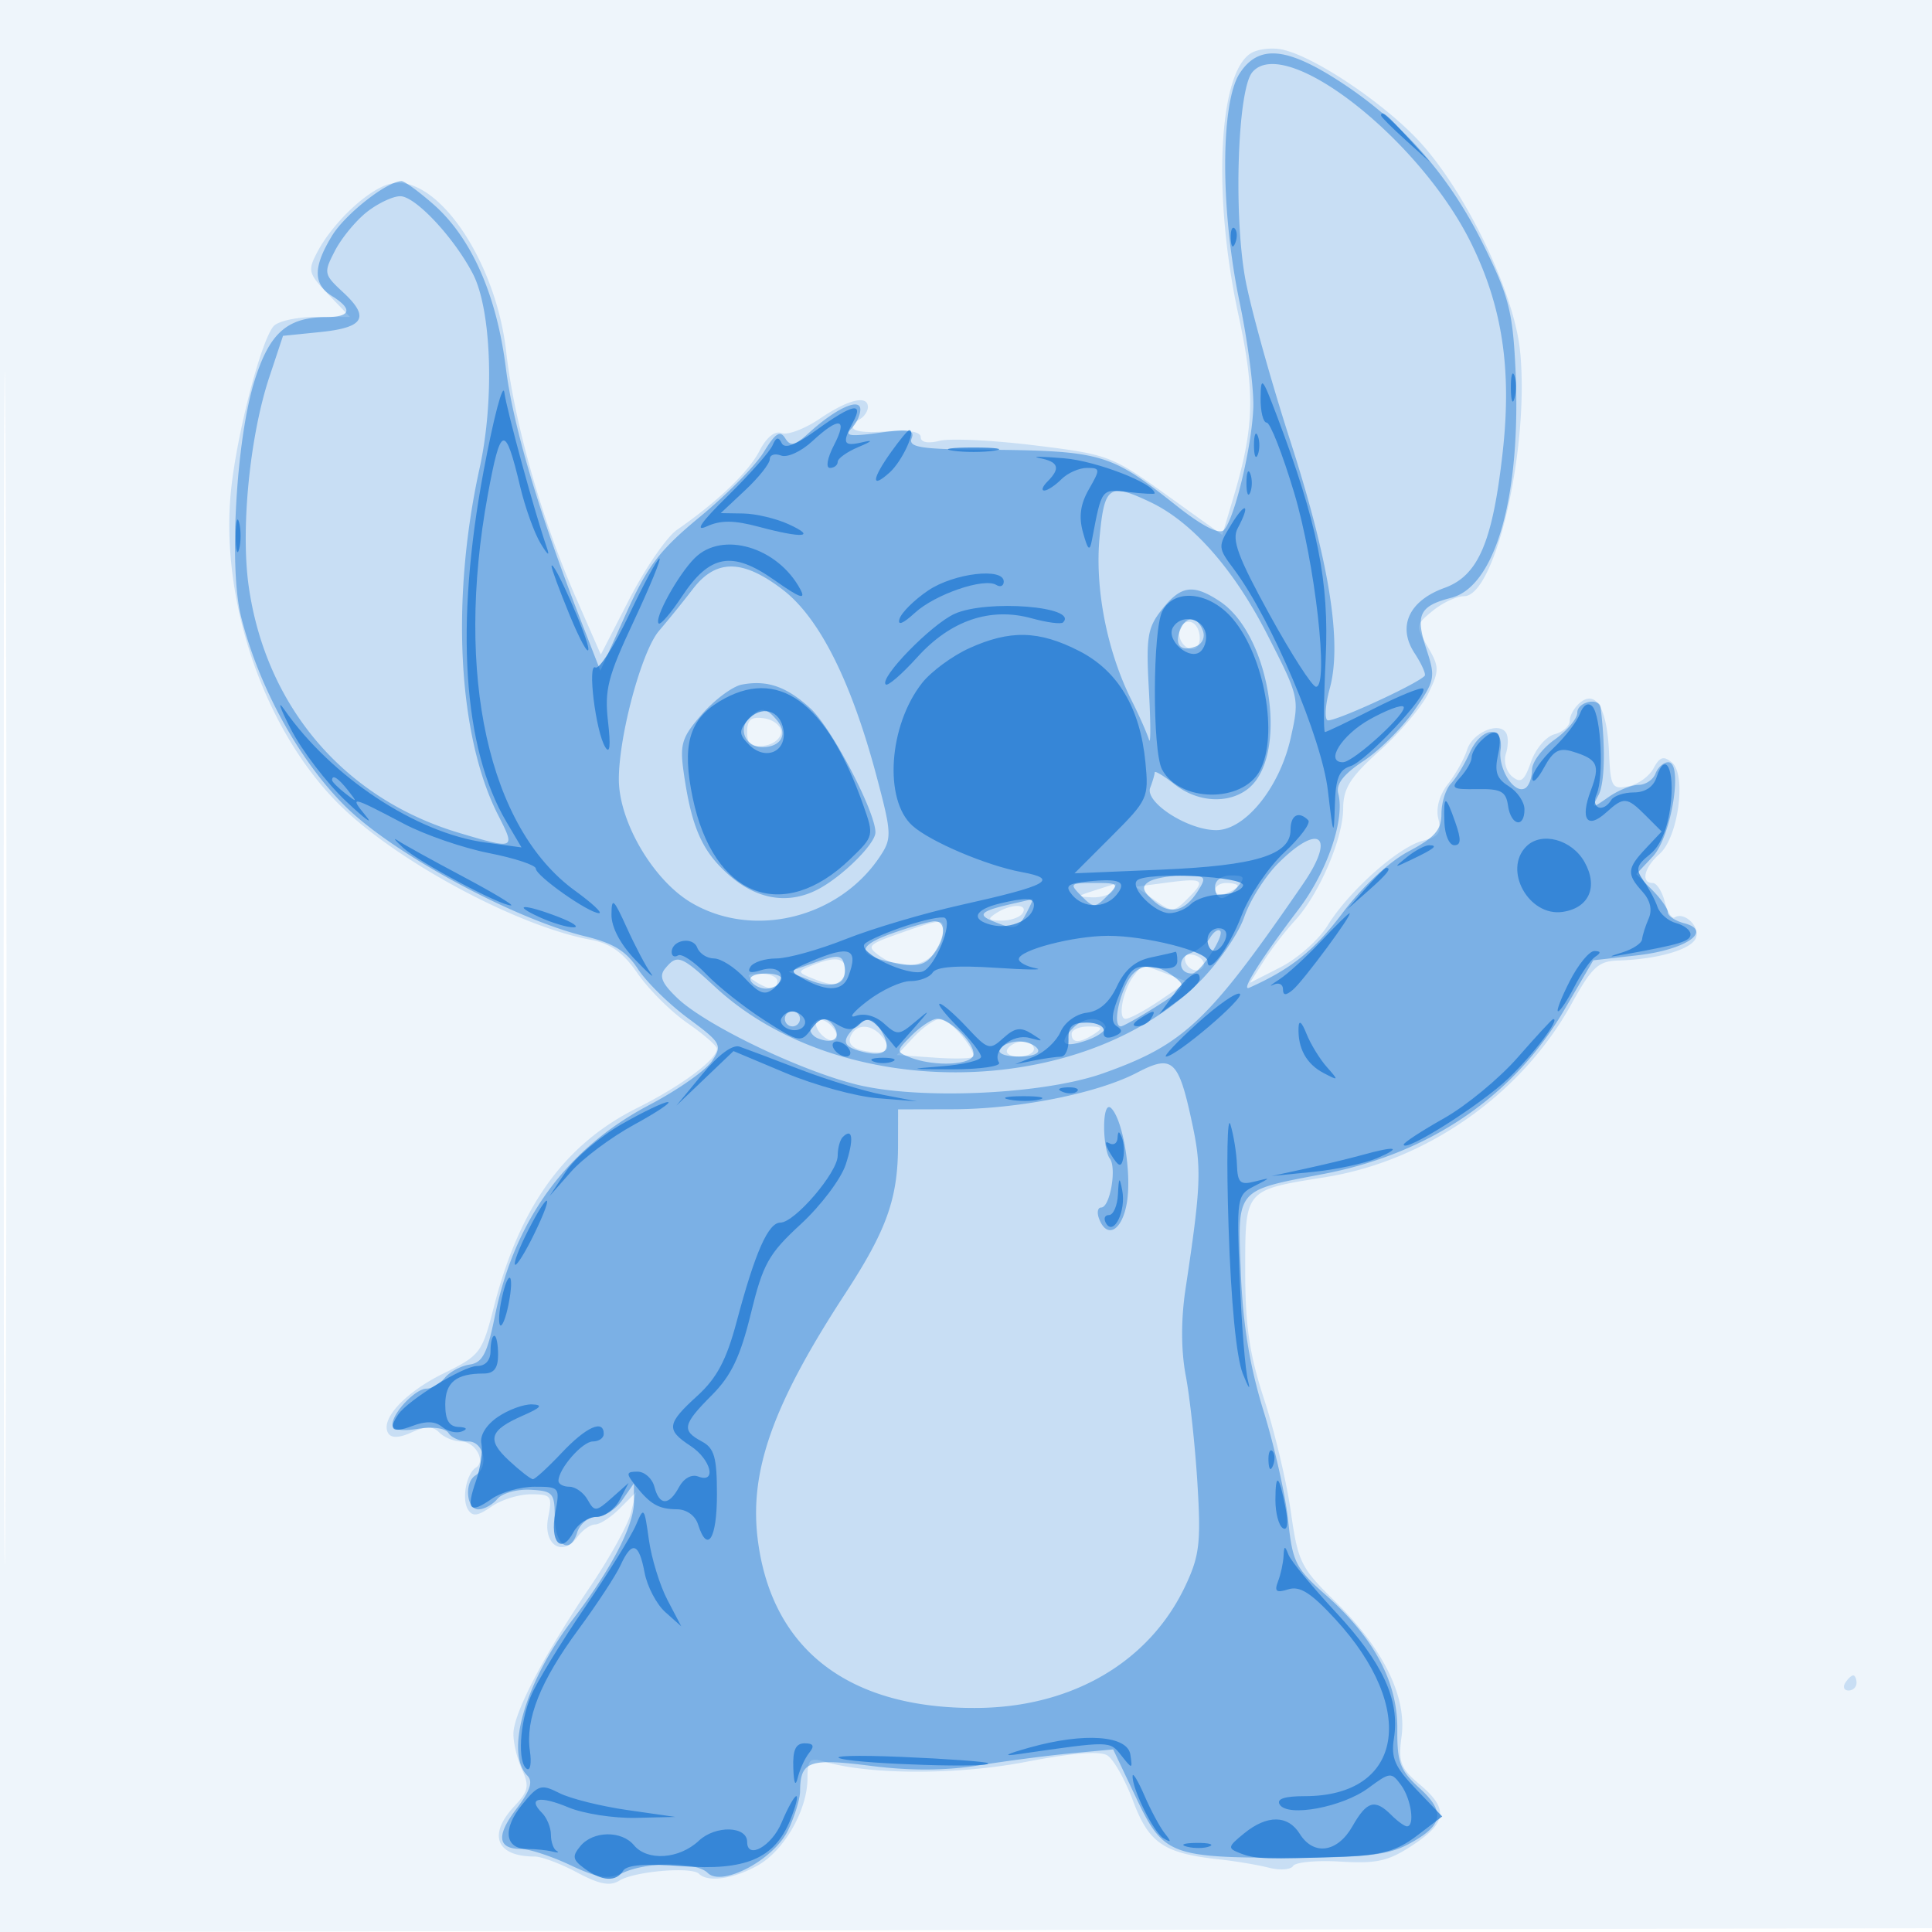 <svg xmlns="http://www.w3.org/2000/svg" width="256" height="256"><path fill-opacity=".071" d="M0 128.004v128.004l128.25-.254 128.25-.254.254-127.75L257.008 0H0v128.004m.485.496c0 70.4.119 99.053.265 63.672.146-35.38.146-92.98 0-128C.604 29.153.485 58.1.485 128.5" fill="#1976D2" fill-rule="evenodd"/><path fill-opacity=".177" d="M165.78 7.039c-4.33 2.585-5.12 18.811-1.688 34.651 2.235 10.317 2.116 14.881-.632 24.133l-1.503 5.059-7.416-5.321c-7.211-5.173-7.695-5.355-17.468-6.552-5.528-.677-11.181-.948-12.562-.601-1.562.392-2.511.207-2.511-.49 0-.713-1.633-.99-4.5-.761-4.287.34-5.671-.315-3.5-1.657.55-.34 1-1.041 1-1.559 0-1.645-2.605-1.019-6.359 1.528-2.001 1.358-4.284 2.222-5.072 1.919-.9-.345-1.998.542-2.95 2.383-1.445 2.792-5.551 6.718-10.915 10.434-1.354.938-4.178 5.04-6.277 9.116l-3.814 7.411-3.337-7.616c-4.487-10.241-8.159-23.21-9.2-32.489-1.374-12.251-9.355-23.778-15.412-22.258-2.875.722-7.5 5.051-9.589 8.977-1.335 2.508-1.243 2.869 1.437 5.666L46.374 42H41.81c-2.511 0-5.023.563-5.583 1.25-1.753 2.152-5.009 14.939-5.665 22.25-1.297 14.438 4.535 31.204 14.249 40.965 7.47 7.507 23.55 16.199 33.377 18.042 2.729.512 4.359 1.675 6.325 4.511 1.456 2.102 4.412 5.044 6.567 6.538 2.156 1.494 3.92 3.026 3.92 3.406 0 1.428-4.71 4.926-10.587 7.861-9.618 4.805-15.572 13.067-18.963 26.317-1.57 6.132-1.809 6.449-6.667 8.84-5.131 2.525-8.455 6.123-7.333 7.938.41.665 1.467.621 3.113-.129 1.876-.854 2.781-.845 3.664.038.645.645 1.935 1.173 2.866 1.173 1.839 0 3.341 2.614 1.984 3.452-1.279.791-1.925 4.176-1.063 5.57.594.962 1.297.874 3.1-.389 1.282-.898 3.637-1.633 5.234-1.633 2.699 0 2.86.212 2.294 3.038-.722 3.61 1.86 5.364 3.863 2.624.668-.914 1.728-1.662 2.355-1.662s2.105-.965 3.285-2.145l2.144-2.144-.706 2.815c-.389 1.548-2.816 5.932-5.395 9.741-6.121 9.045-10.116 16.689-10.156 19.436-.018 1.212.492 3.354 1.133 4.76 1 2.194.858 2.884-1 4.861-3.567 3.797-2.41 6.676 2.682 6.676.925 0 3.456.95 5.623 2.112 2.92 1.565 4.367 1.847 5.582 1.088 1.99-1.243 9.585-1.896 10.572-.909 1.184 1.184 4.706.661 7.876-1.169 3.471-2.003 6.496-7.352 6.498-11.489.002-2.501.289-2.782 2.252-2.206 5.998 1.761 17.66 1.775 26.677.033 6.135-1.186 9.824-1.476 10.814-.852.827.522 2.361 3.249 3.41 6.061 2.071 5.55 4.081 6.914 11.349 7.701 2.2.238 5.188.739 6.641 1.112 1.452.374 2.896.268 3.207-.236.312-.504 3.145-.762 6.297-.573 4.801.289 6.349-.065 9.543-2.178 4.57-3.025 4.772-4.817.908-8.067-2.536-2.135-2.837-2.94-2.377-6.367.703-5.244-2.439-11.629-8.779-17.837-4.582-4.486-4.948-5.227-5.898-11.929-.558-3.931-2.145-10.612-3.528-14.848-1.956-5.993-2.514-9.775-2.514-17.039 0-10.868-.136-10.709 10.557-12.417 13.467-2.151 26.031-10.974 32.653-22.928 2.737-4.94 3.564-5.71 6.223-5.791 5.245-.16 9.701-1.458 10.292-2.998.57-1.485-1.534-3.51-2.821-2.715-.38.235-.972-.695-1.316-2.066-.345-1.371-1.068-2.493-1.607-2.493-1.606 0-1.117-2.06.912-3.84 2.483-2.177 3.611-10.497 1.644-12.129-1.098-.912-1.62-.744-2.437.782-.572 1.068-2.084 2.142-3.36 2.386-2.155.412-2.336.088-2.537-4.534-.251-5.773-1.731-8.302-3.836-6.555-.752.624-1.367 1.702-1.367 2.396 0 .693-.91 1.499-2.021 1.789-1.112.291-2.511 1.933-3.109 3.649-.883 2.533-1.354 2.899-2.502 1.947-.786-.653-1.153-1.994-.826-3.023.323-1.018.333-2.262.022-2.765-.954-1.543-4.458-.014-5.168 2.255-.369 1.178-1.504 3.209-2.522 4.513-1.145 1.465-1.636 3.23-1.286 4.622.454 1.811.056 2.38-2.037 2.905-3.229.81-9.803 6.655-12.63 11.23-1.167 1.889-3.964 4.374-6.215 5.522l-4.092 2.087 1.823-2.868c1.002-1.578 2.862-3.994 4.134-5.369 3.197-3.458 6.381-10.835 6.407-14.847.018-2.725.926-4.16 4.88-7.715 2.672-2.403 5.566-5.83 6.431-7.616 1.443-2.978 1.434-3.485-.108-6.114-1.628-2.777-1.607-2.927.68-4.787 1.298-1.057 3.155-1.921 4.127-1.921 4.183 0 8.713-19.817 7.429-32.5-.773-7.637-6.999-20.707-13.093-27.485C183.752 13.93 174.425 7.604 170 6.587c-1.375-.316-3.274-.112-4.22.452m-9.27 75.945c-.737 1.193.199 3.016 1.549 3.016 1.217 0 1.225-2.707.01-3.457-.512-.317-1.213-.118-1.559.441M99 97c0 1.646.518 2.065 2.25 1.82 1.237-.176 2.25-.995 2.25-1.82 0-.825-1.013-1.644-2.25-1.82-1.732-.245-2.25.174-2.25 1.82m55.5 19.968l-4 .532 2.472 1.75c2.373 1.679 2.552 1.67 4.445-.222 2.46-2.46 2.083-2.726-2.917-2.06M145 118c-2.327.745-2.349.808-.309.9 1.205.055 2.469-.35 2.809-.9.34-.55.479-.955.309-.9a2527 2527 0 01-2.809.9m16-.031c0 .532.675.709 1.5.393.825-.317 1.5-.753 1.5-.969 0-.216-.675-.393-1.5-.393s-1.5.436-1.5.969M132 121c-1.219.788-1.09.972.691.985 1.205.008 2.469-.435 2.809-.985.787-1.273-1.53-1.273-3.5 0m-12.919 2.719c-4.081 1.441-4.277 1.664-2.559 2.921 3.751 2.742 8.478.75 8.478-3.574 0-1.328-.452-1.278-5.919.653M157 126.972c0 1.356 1.777 2.198 2.425 1.149.31-.501-.109-1.169-.931-1.485-.822-.315-1.494-.164-1.494.336m-49.5.993c-1.903.785-1.879.873.5 1.813 2.848 1.125 4 .739 4-1.337 0-1.585-1.44-1.738-4.5-.476m42.767 1.285c-1.462 1.868-2.218 5.75-1.12 5.75.527 0 2.588-1.107 4.578-2.459l3.619-2.46-2.737-1.04c-3.38-1.286-3.163-1.296-4.34.209M100 130c1.939 1.253 3 1.253 3 0 0-.55-1.013-.993-2.25-.985-1.819.013-1.963.201-.75.985m8.188 6.063c.24.721 1.028 1.509 1.75 1.75.75.25 1.125-.125.875-.875-.241-.722-1.029-1.51-1.75-1.75-.75-.25-1.125.125-.875.875m12.908 1.335l-2.253 2.398 5.079.352c2.794.194 5.079.115 5.079-.175-.002-1.3-3.239-4.973-4.383-4.973-.698 0-2.283 1.079-3.522 2.398m-8.418-.001c-.346.901.319 1.56 1.869 1.857 2.951.564 3.798-.134 2.322-1.912-1.446-1.743-3.512-1.716-4.191.055M142 137c0 1.253 1.061 1.253 3 0 1.213-.784 1.069-.972-.75-.985-1.238-.008-2.25.435-2.25.985m-8.5 2c-.34.55.309 1 1.441 1 1.132 0 2.059-.45 2.059-1s-.648-1-1.441-1-1.719.45-2.059 1m111 84c-.34.55-.141 1 .441 1s1.059-.45 1.059-1-.198-1-.441-1-.719.45-1.059 1" fill="#1976D2" fill-rule="evenodd"/><path fill-opacity=".436" d="M164.273 9.705c-2.561 3.907-2.574 18.121-.027 30.295 1.093 5.225 1.914 11.525 1.825 14-.188 5.201-2.51 14.839-3.914 16.243-.613.613-2.864-.546-6.224-3.202-8.979-7.097-9.798-7.328-26.556-7.466-7.415-.061-9.021-.339-8.582-1.484.44-1.146-.369-1.284-4.337-.74-3.815.523-4.614.405-3.668-.541.666-.666 1.21-1.811 1.21-2.545 0-1.635-3.235-.168-6.803 3.084-1.884 1.717-2.459 1.846-3.162.707-.662-1.071-1.312-.648-2.821 1.832-1.078 1.773-4.862 5.617-8.409 8.543-5.412 4.464-6.997 6.537-9.852 12.881l-3.402 7.56-2.406-6.186c-5.742-14.763-9.142-26.157-10.111-33.885-1.22-9.735-4.568-17.307-9.609-21.733-1.922-1.687-3.816-3.066-4.21-3.064-1.933.01-7.458 4.346-9.22 7.237-2.523 4.137-2.521 6.414.005 7.991 2.776 1.733 2.498 2.765-.75 2.783-5.222.028-7.547 2.098-9.542 8.496-2.419 7.756-3.386 24.729-1.777 31.157 2.364 9.438 7.78 19.258 13.956 25.3 6.367 6.231 22.232 14.806 31.613 17.087 3.78.919 5.492 1.974 7.017 4.325 1.11 1.711 4.105 4.655 6.656 6.544 4.402 3.257 4.564 3.547 3.181 5.658-.801 1.223-4.527 3.837-8.278 5.809-10.991 5.775-17.903 15.219-20.503 28.011-1.002 4.934-1.639 6.157-3.333 6.408-1.152.171-2.633.958-3.29 1.75S57.205 184 56.533 184c-1.474 0-4.533 3.217-4.533 4.766 0 .7 1.242.907 3.373.561 1.975-.321 3.657-.087 4.059.563.377.61 1.559 1.11 2.627 1.11 2.068 0 2.772 3.368.941 4.5-1.502.928-1.203 4.5.378 4.5.757 0 1.893-.622 2.524-1.382.631-.76 2.598-1.307 4.372-1.217 2.965.152 3.226.439 3.226 3.539 0 3.819 1.993 5.232 2.983 2.115.358-1.13 1.496-2.055 2.528-2.055 1.031 0 2.576-1 3.432-2.223L84 196.555v2.487c0 3.091-3.027 8.905-8.075 15.508-6.324 8.274-9.073 17.702-6.044 20.731.774.774.362 2.023-1.456 4.406-2.713 3.558-2.5 5.313.645 5.313 1.073 0 3.996.961 6.495 2.136 3.737 1.756 4.987 1.934 7.036 1 3.241-1.477 9.676-1.459 11.166.031 1.91 1.91 8.819-1.774 10.68-5.696.854-1.8 1.56-4.105 1.568-5.122.033-4 1.159-4.405 9.37-3.364 5.298.672 9.889.646 14.441-.083 3.671-.587 9.149-1.3 12.174-1.583l5.5-.515 3 6.325c3.663 7.722 4.518 8.051 20.915 8.026 9.502-.015 12.586-.379 15.226-1.801 4.609-2.482 4.949-4.222 1.45-7.418-2.575-2.352-2.973-3.411-2.939-7.826.049-6.225-3.1-12.127-9.475-17.761-3.991-3.527-4.408-4.351-4.984-9.849-.346-3.3-1.81-9.825-3.255-14.5-1.83-5.926-2.742-11.446-3.012-18.226-.451-11.376-.784-10.974 10.913-13.212 14.106-2.699 25.24-10.292 31.974-21.807l3.808-6.51 5.85-.662c6.413-.726 10.072-3.236 6.193-4.25-1.19-.312-2.164-.964-2.164-1.45 0-.485-.94-1.823-2.09-2.973l-2.09-2.09 2.197-2.338c2.444-2.601 4.054-12.482 2.035-12.482-.613 0-1.374.675-1.69 1.5-.317.825-1.328 1.5-2.246 1.5-.919 0-2.718.734-3.998 1.63-2.218 1.554-2.28 1.54-1.306-.278.825-1.543.941-6.298.281-11.602-.174-1.401-3.093-.758-3.093.682 0 .787-1.35 2.393-3 3.568-1.65 1.175-3 2.979-3 4.009 0 1.03-.399 2.12-.887 2.421-1.428.882-3.616-2.5-3.279-5.069.441-3.364-2.559-3.078-4.094.389-.669 1.513-1.784 3.345-2.478 4.071-.694.727-1.262 2.528-1.262 4.002 0 2.143-.873 3.143-4.348 4.987-2.59 1.374-6.127 4.671-8.75 8.156-3.729 4.956-6.828 7.44-12.369 9.914-1.198.534 1.517-3.781 6.542-10.398 3.786-4.986 6.153-11.892 5.255-15.329-.328-1.252.69-2.562 3.367-4.334 2.11-1.396 5.135-4.413 6.722-6.702 2.722-3.928 2.813-4.383 1.608-8.034-1.523-4.617-.968-5.785 3.272-6.873 5.901-1.515 9.307-13.658 8.509-30.337-.364-7.617-.893-9.661-4.272-16.498-4.517-9.14-10.708-16.178-18.941-21.534-7.131-4.639-10.82-4.954-13.322-1.136m1.653-.118c-1.909 2.297-2.479 18.419-.959 27.142.638 3.669 3.345 13.443 6.014 21.721 5.197 16.115 6.885 26.753 5.209 32.823-.563 2.041-.697 3.913-.298 4.161.61.376 11.678-4.671 12.881-5.873.213-.213-.388-1.57-1.335-3.015-2.313-3.53-.746-6.943 3.968-8.648 4.473-1.618 6.378-6.062 7.709-17.978 1.222-10.947-.034-19.282-4.173-27.689-6.819-13.853-24.716-27.818-29.016-22.644M48.615 28.088c-1.46 1.149-3.364 3.459-4.23 5.134-1.522 2.943-1.485 3.13 1.073 5.502 3.588 3.327 2.808 4.682-3.036 5.276l-4.922.5-1.822 5.495c-2.585 7.798-3.798 20.097-2.728 27.654 2.268 16.017 12.69 28.212 27.982 32.742 7.351 2.178 7.39 2.16 5.079-2.37C60.674 97.561 59.71 79.473 63.557 62c1.985-9.02 1.563-20.999-.907-25.737C60.138 31.445 55.035 26 53.031 26c-.969 0-2.956.94-4.416 2.088m97.079 43.162c-.632 6.765 1.009 15.096 4.242 21.543 1.022 2.039 2.059 4.382 2.303 5.207.244.825.243-2.1-.002-6.5-.397-7.097-.201-8.31 1.731-10.75 2.511-3.172 4.106-3.403 7.618-1.102 6.846 4.486 9.256 20.72 3.702 24.932-2.616 1.985-6.647 1.712-9.653-.653-1.449-1.139-2.635-1.851-2.635-1.581s-.266 1.184-.591 2.031c-.743 1.936 4.976 5.614 8.737 5.619 3.84.006 8.406-5.634 9.874-12.195 1.182-5.28 1.156-5.394-3.083-13.687-4.444-8.696-9.956-14.946-15.502-17.578-5.494-2.607-6.097-2.186-6.741 4.714m-53.868 6.776a162.297 162.297 0 01-4.514 5.579C85.028 86.27 82 97.47 82 103.251c0 5.646 4.568 13.411 9.635 16.381 8.26 4.841 19.626 2.003 25.033-6.249 1.52-2.319 1.483-3.023-.562-10.683-3.332-12.474-7.547-20.843-12.364-24.545-5.304-4.076-8.853-4.114-11.916-.129m64.519 5.517c-.754 1.966.138 2.869 2.095 2.118.879-.337 1.276-1.238.936-2.123-.758-1.976-2.272-1.973-3.031.005m-58.047 7.169c-1.211.228-3.576 1.979-5.255 3.892-2.687 3.06-2.982 3.983-2.459 7.687 1.036 7.332 2.441 10.524 6.012 13.659 3.703 3.252 7.824 3.929 11.72 1.928 3.23-1.66 7.684-6.057 7.684-7.587 0-2.757-5.839-13.892-8.614-16.429-3.17-2.897-5.727-3.783-9.088-3.15m.98 4.41c-1.536 1.536-.467 3.878 1.77 3.878 2.457 0 3.404-1.751 1.916-3.544-1.452-1.749-2.203-1.817-3.686-.334m70.096 19.262c-1.72 1.714-3.745 4.916-4.5 7.116-.756 2.2-3.399 6.039-5.874 8.532-15.628 15.739-47.571 16.135-64.186.796-4.59-4.238-5.078-4.42-6.673-2.498-.844 1.016-.459 1.947 1.627 3.938 3.69 3.521 15.887 9.428 23.511 11.386 8.281 2.127 24.893 1.403 32.889-1.434 10.744-3.812 13.965-6.863 26.503-25.11 4.373-6.363 2.175-8.18-3.297-2.726m-17.148 2.455c-.98.622-.841 1.2.606 2.509 2.152 1.948 4.167 1.485 5.948-1.367 1.138-1.823.977-1.98-2.022-1.966-1.792.009-3.831.379-4.532.824m8.774.661c0 .825.395 1.5.878 1.5.482 0 1.437-.675 2.122-1.5 1.04-1.253.896-1.5-.878-1.5-1.22 0-2.122.638-2.122 1.5m-17.714 1.214c1.619 1.619 1.809 1.619 3.428 0S148.238 117 145 117s-3.333.095-1.714 1.714m-8.786.961c-4.477.99-5.115 1.493-3 2.362 2.979 1.225 3.333 1.143 4.5-1.037.589-1.1.942-1.948.785-1.884-.157.064-1.185.315-2.285.559m-16.256 3.989c-4.882 1.728-4.74 2.965.451 3.939 2.876.539 3.902.301 4.965-1.153 1.684-2.303 1.729-4.475.09-4.371-.687.043-3.165.757-5.506 1.585m42.098.586c-.463.771-1.658 1.701-2.655 2.068-1.714.631-1.517 2.682.257 2.682 1.066 0 4.37-5.019 3.728-5.662-.269-.268-.867.142-1.33.912M108 127.532l-3.5 1.236 2.913 1.153c3.138 1.242 5.018.323 4.431-2.167-.29-1.23-.893-1.265-3.844-.222m41.161 3.015c-1.209 2.653-1.538 5.453-.641 5.453.286 0 2.394-1.183 4.684-2.629 3.911-2.469 4.05-2.712 2.289-4-2.829-2.068-5.042-1.657-6.332 1.176M99.5 130c.34.55 1.24 1 2 1s1.66-.45 2-1c.352-.569-.509-1-2-1s-2.352.431-2 1m4.5 5c0 .55.45 1 1 1s1-.45 1-1-.45-1-1-1-1 .45-1 1m3.496 1.007c-.343.554.1 1.285.984 1.624 1.914.734 2.981-.075 2.061-1.564-.83-1.344-2.235-1.371-3.045-.06m5.704.193c-1.728 1.728-1.491 2.491.974 3.135 2.998.784 4.024-.096 2.794-2.396-1.201-2.242-2.09-2.417-3.768-.739m7.625.975c-2.11 2.11-2.117 2.199-.25 2.93 3.307 1.296 8.425 1.023 8.425-.45 0-1.601-3.168-4.655-4.829-4.655-.644 0-2.15.979-3.346 2.175m21.375-.975c-2.061 2.061-1.322 2.738 1.799 1.651 1.649-.575 2.748-1.452 2.441-1.948-.783-1.266-2.82-1.123-4.24.297m-9.7 2.8c-.362.585.676 1 2.5 1 1.824 0 2.862-.415 2.5-1-.34-.55-1.465-1-2.5-1s-2.16.45-2.5 1m18.157 3.136c-5.269 2.752-15.71 4.826-24.407 4.847L119 147l-.006 4.75c-.008 7.056-1.494 11.228-7.009 19.675-9.651 14.785-12.766 23.629-11.55 32.798 1.919 14.463 12.142 22.233 29.065 22.09 12.61-.107 22.838-6.119 27.582-16.212 1.86-3.955 2.065-5.717 1.582-13.573-.306-4.965-.999-11.367-1.541-14.226-.634-3.344-.647-7.444-.036-11.5 2.049-13.597 2.149-15.978.916-21.788-1.831-8.629-2.606-9.355-7.346-6.878m-4.354 7.081c-.017 1.806.318 3.733.745 4.283.956 1.234.038 6.5-1.133 6.5-.469 0-.593.675-.277 1.5 1.064 2.773 3.101 1.532 3.696-2.25.62-3.946-.545-10.861-2.09-12.406-.548-.548-.923.397-.941 2.373" fill="#1976D2" fill-rule="evenodd"/><path fill-opacity=".7" d="M183 15.313c0 .172 1.463 1.635 3.25 3.25l3.25 2.937-2.937-3.25c-2.738-3.029-3.563-3.71-3.563-2.937m-19.921 16.27c.048 1.165.285 1.402.604.605.289-.722.253-1.585-.079-1.917-.332-.332-.568.258-.525 1.312M200.195 51.5c.02 1.65.244 2.204.498 1.231.254-.973.237-2.323-.037-3-.274-.677-.481.119-.461 1.769M64.083 62.395c-3.812 20.341-2.752 36.721 3.007 46.482l2.011 3.409-4.8-.654c-9.169-1.248-20.416-8.69-26.647-17.632-.958-1.375-.553-.188.9 2.638s4.722 7.101 7.265 9.5c2.543 2.399 3.737 3.284 2.653 1.966-2.219-2.696-1.967-2.644 5.061 1.059 2.769 1.458 7.831 3.201 11.25 3.874 3.419.673 6.217 1.598 6.217 2.057 0 .964 7.014 5.906 8.382 5.906.505 0-.919-1.331-3.165-2.958-11.481-8.316-15.963-28.6-11.589-52.435 1.722-9.382 2.302-9.531 4.302-1.107.653 2.75 1.867 6.125 2.697 7.5.977 1.615 1.263 1.792.811.5-1.533-4.381-5.3-18.148-5.609-20.5-.181-1.375-1.417 3.303-2.746 10.395m102.953-9.645c-.02 1.788.344 3.25.809 3.25.465 0 2.096 4.163 3.624 9.25 2.785 9.269 4.648 25.75 2.912 25.75-.496 0-3.263-4.297-6.15-9.549-4.189-7.623-5.045-9.93-4.24-11.435 1.743-3.255 1.086-3.659-.839-.516-1.808 2.953-1.802 3.047.402 6 4.917 6.588 11.592 22.337 12.397 29.247.705 6.06.8 6.273.918 2.07.104-3.708.539-4.812 2.095-5.306 2.081-.66 10.371-9.509 9.616-10.264-.244-.245-3.188.95-6.542 2.654-3.354 1.705-6.267 3.099-6.474 3.099-.206 0-.164-4.388.095-9.75.491-10.189-1.064-17.904-6.502-32.25-1.909-5.035-2.088-5.225-2.121-2.25m-58.817 4.206c-2.806 2.033-4.259 2.58-4.65 1.75-.408-.864-.747-.781-1.198.294-.346.825-3.009 3.836-5.918 6.691-3.546 3.481-4.471 4.819-2.806 4.06 1.862-.848 3.596-.833 6.932.059 5.806 1.553 7.702 1.385 3.921-.346-1.65-.756-4.35-1.396-6-1.424l-3-.049 3.25-3.046c1.787-1.676 3.25-3.522 3.25-4.103s.669-.799 1.488-.485c.827.317 2.666-.522 4.146-1.893 3.584-3.322 4.749-3.105 2.866.536-.883 1.708-1.11 3-.526 3 .564 0 1.026-.363 1.026-.807 0-.444 1.237-1.327 2.75-1.962 1.861-.782 2.023-.984.5-.626-2.514.592-2.72.141-1.215-2.671 1.463-2.733-.086-2.404-4.816 1.022m9.849 2.948c-2.587 3.633-2.669 4.95-.168 2.686 1.647-1.49 3.535-5.59 2.574-5.59-.186 0-1.268 1.307-2.406 2.904m48.09-.904c0 1.375.227 1.938.504 1.25.278-.687.278-1.812 0-2.5-.277-.687-.504-.125-.504 1.25m-39.908.716c1.513.229 3.988.229 5.5 0s.275-.416-2.75-.416-4.263.187-2.75.416m11.5.984c2.526.486 2.814 1.336 1.05 3.1-.66.66-.853 1.2-.429 1.2.425 0 1.447-.675 2.272-1.5.825-.825 2.347-1.5 3.382-1.5 1.778 0 1.793.155.271 2.806-1.148 2.001-1.376 3.651-.793 5.75.665 2.398.887 2.573 1.196.944 1.296-6.839 1.211-6.729 4.846-6.305 1.9.222 3.455.305 3.455.186 0-1.309-7.709-4.301-12-4.657-3.025-.252-4.488-.262-3.25-.024m27.408 3.3c0 1.375.227 1.938.504 1.25.278-.687.278-1.812 0-2.5-.277-.687-.504-.125-.504 1.25M31.232 71c0 1.925.206 2.713.457 1.75.252-.963.252-2.537 0-3.5-.251-.963-.457-.175-.457 1.75m60.821 2.947c-2.218 2.218-5.416 8.024-4.773 8.666.235.235 1.619-1.373 3.076-3.574 3.697-5.587 6.67-6.111 12.271-2.163 3.367 2.374 4.199 2.668 3.418 1.208-3-5.605-10.35-7.779-13.992-4.137m-8.71 7.546c-1.957 4.12-3.954 7.247-4.438 6.948-1.103-.681.025 8.51 1.295 10.559.612.986.738-.166.369-3.361-.487-4.22-.043-5.967 3.37-13.25C86.101 77.775 87.652 74 87.386 74c-.267 0-2.086 3.372-4.043 7.493M73.084 75c-.041.275 1.037 3.2 2.397 6.5 1.359 3.3 2.476 5.325 2.482 4.5.011-1.411-4.72-12.074-4.879-11m49.891 3.25c-1.826 1.237-3.53 2.925-3.785 3.75-.293.947.457.654 2.032-.792 2.688-2.468 9.182-4.694 10.791-3.7.543.336.987.133.987-.449 0-1.9-6.624-1.114-10.025 1.191m31.06 2.684c-1.314 2.455-1.357 18.596-.056 21.027 2.336 4.365 10.653 4.463 12.96.153 2.478-4.63.616-15.112-3.566-20.083-3.034-3.606-7.702-4.154-9.338-1.097m-27.554.404c-3.089 1.403-9.992 8.484-9.12 9.356.266.266 2.142-1.352 4.169-3.596 4.425-4.898 9.679-6.686 15.179-5.168 2.023.559 3.891.803 4.151.543 2.109-2.109-10.111-3.073-14.379-1.135m28.96 1.758c-1.057 1.71 2.277 4.586 3.685 3.178.627-.627.869-1.845.538-2.707-.692-1.803-3.225-2.086-4.223-.471m-27.02 2.8c-2.243 1.019-5.054 3.093-6.246 4.609-4.418 5.616-5.089 15.453-1.289 18.891 2.336 2.115 9.838 5.303 14.496 6.161 5.06.932 3.483 1.79-7.961 4.334-4.907 1.091-11.819 3.136-15.361 4.546-3.541 1.41-7.677 2.563-9.191 2.563-1.513 0-3.059.498-3.435 1.107-.456.738-.004.891 1.357.459 2.54-.806 3.689.791 1.735 2.412-1.174.974-1.912.709-3.854-1.386-1.321-1.426-3.151-2.592-4.068-2.592-.917 0-1.915-.647-2.218-1.437-.583-1.519-3.386-1.019-3.386.603 0 .524.381.716.847.429.466-.288 2.143.829 3.726 2.482 1.584 1.653 5.047 4.396 7.697 6.096 4.641 2.978 4.867 3.022 6.212 1.209 1.151-1.552 1.736-1.675 3.329-.704 1.483.905 2.211.905 3.132 0 .923-.907 1.613-.672 2.999 1.024l1.8 2.201 2.379-2.694c2.224-2.519 2.232-2.571.129-.797-2.111 1.781-2.364 1.795-4.105.219-1.134-1.026-2.593-1.423-3.75-1.021-1.042.362-.345-.527 1.549-1.976 1.895-1.449 4.456-2.634 5.691-2.634 1.236 0 2.563-.511 2.948-1.135.47-.76 3.213-.969 8.309-.632 4.185.276 6.596.305 5.358.065-1.238-.24-2.25-.785-2.25-1.209 0-1.195 7.266-3.089 11.852-3.089 4.993 0 13.148 2.065 13.148 3.33 0 2.131 2.878-1.723 4.544-6.085.993-2.6 3.533-6.338 5.644-8.307 2.111-1.968 3.532-3.884 3.158-4.258-1.274-1.275-2.346-.684-2.346 1.294 0 3.309-4.608 4.729-17.062 5.256l-11.562.489 4.932-4.932c4.78-4.78 4.918-5.081 4.47-9.744-.694-7.219-3.627-12.151-8.798-14.793-5.322-2.719-9.146-2.812-14.559-.354m-33.144 7.077c-3.999 2.438-4.934 5.864-3.485 12.77 2.752 13.12 11.955 16.683 20.873 8.082 3.145-3.033 3.156-3.08 1.718-7.156-4.855-13.761-11.356-18.422-19.106-13.696m86.202 2.358c-3.715 2.085-5.952 5.669-3.538 5.669 1.426 0 8.709-6.683 8.027-7.366-.289-.289-2.309.475-4.489 1.697m27.865-.748c-.397 1.054-1.986 3.11-3.533 4.568-1.546 1.458-2.793 3.258-2.771 4 .022.742.723.089 1.558-1.45 1.195-2.204 1.983-2.659 3.71-2.138 3.405 1.028 3.765 1.782 2.479 5.191-1.441 3.816-.482 5.185 2.036 2.907 2.347-2.125 2.745-2.093 5.267.429l2.09 2.09-2.09 2.224c-2.515 2.678-2.575 3.403-.469 5.73 1.053 1.163 1.346 2.418.837 3.579-.432.983-.824 2.217-.872 2.742-.047.525-1.211 1.304-2.586 1.731-2.077.645-1.993.685.5.235 7.194-1.3 8.5-1.704 8.5-2.628 0-.539-.858-1.205-1.908-1.479-1.049-.274-2.161-1.245-2.471-2.156-.309-.912-1.138-2.464-1.842-3.45-1.087-1.523-.96-2.048.845-3.5 1.39-1.117 2.332-3.336 2.725-6.414.612-4.794-.683-7.468-1.844-3.809-.405 1.274-1.512 2.015-3.013 2.015-1.306 0-2.652.45-2.992 1-1.087 1.758-2.763 1.112-1.946-.75 1.002-2.284.597-10.488-.576-11.667-.552-.555-1.197-.16-1.634 1m-110.35.924c-1.107 1.334-1.063 1.852.264 3.18 2.145 2.144 4.972.953 4.562-1.922-.391-2.739-3.027-3.426-4.826-1.258M196.2 98.2c-.66.66-1.2 1.637-1.2 2.171 0 .534-.668 1.709-1.484 2.611-1.35 1.492-1.148 1.634 2.25 1.579 3.133-.051 3.785.301 4.054 2.189.376 2.647 2.18 3.053 2.18.491 0-.968-.931-2.341-2.068-3.052-1.632-1.019-1.932-1.913-1.421-4.24.677-3.08-.266-3.794-2.311-1.749M44 103.378c0 .207.788.995 1.75 1.75 1.586 1.243 1.621 1.208.378-.378-1.307-1.666-2.128-2.195-2.128-1.372m147.394 5.62c.058 1.648.645 2.998 1.304 3 .897.001.935-.752.152-2.998-1.313-3.768-1.59-3.769-1.456-.002M53.45 112.36c2.099 1.911 12.878 7.661 14.271 7.614.429-.015-2.48-1.756-6.462-3.871-3.983-2.114-7.829-4.239-8.547-4.723-.719-.484-.386-.043.738.98m148.793-.203c-3.119 3.119.338 9.338 4.822 8.673 3.498-.518 4.731-3.317 2.903-6.589-1.683-3.013-5.709-4.1-7.725-2.084m-15.802 1.398c-1.83 1.467-1.798 1.487.559.365 3.061-1.458 3.628-1.92 2.358-1.92-.537 0-1.849.7-2.917 1.555m-5.517 4.195l-2.424 2.75 2.75-2.424c2.57-2.266 3.209-3.076 2.424-3.076-.179 0-1.416 1.237-2.75 2.75m-36.74-.956c-2.747.284-3.112.588-2.127 1.774 1.517 1.828 4.361 1.838 5.869.021 1.465-1.765.492-2.232-3.742-1.795m6.475-.119c-.968.967 2.368 4.325 4.296 4.325.905 0 2.187-.542 2.85-1.205.663-.663 2.401-1.226 3.862-1.25 1.461-.025 2.83-.558 3.041-1.184.42-1.243-12.845-1.89-14.049-.686m-69.637 4.513c-.014 1.682 1.17 3.928 3.162 6 1.751 1.822 2.667 2.611 2.037 1.754-.631-.856-2.053-3.556-3.162-6-1.763-3.887-2.018-4.106-2.037-1.754m51.478-1.475c-3.409.82-3.934 2.14-1.132 2.843 2.591.651 5.632-.796 5.632-2.678 0-.922-1.175-.965-4.5-.165m-61 1.823c1.65.756 3.675 1.36 4.5 1.343.825-.017-.075-.638-2-1.379-4.566-1.758-6.362-1.732-2.5.036m48.5 1.159c-2.475.824-4.903 1.88-5.396 2.348-1.168 1.107 5.747 4.42 7.68 3.678 1.621-.622 3.999-6.43 2.906-7.1-.379-.233-2.715.25-5.19 1.074m55 2.074c-1.925 2.052-4.4 4.31-5.5 5.018-1.1.708-1.437 1.019-.75.691.688-.328 1.25-.064 1.25.585 0 .856.359.884 1.298.105 1.353-1.123 8.06-10.182 7.514-10.149-.172.01-1.887 1.698-3.812 3.75m-15-.269c0 .825.402 1.5.893 1.5s1.152-.675 1.469-1.5c.35-.914.001-1.5-.893-1.5-.808 0-1.469.675-1.469 1.5m-52.5 2.872c-2.965 1.268-2.974 1.296-.816 2.455 3.001 1.612 4.988 1.469 5.709-.409 1.434-3.735.234-4.237-4.893-2.046m45-.504c-2.071.436-3.465 1.621-4.5 3.824-1.003 2.134-2.329 3.295-4 3.5-1.438.177-2.918 1.262-3.485 2.553-.542 1.235-2.117 2.702-3.5 3.261l-2.515 1.016 2.5-.497c1.375-.274 2.986-.504 3.579-.511.594-.008 1.044-1.026 1-2.264-.062-1.755.472-2.25 2.421-2.25 1.425 0 2.398.522 2.262 1.214-.142.727.393.972 1.334.611 1.1-.422 1.224-.818.414-1.319-.855-.528-.747-1.699.413-4.475 1.404-3.361 1.888-3.712 4.574-3.318 2.05.301 3.003.02 3.003-.886 0-.73-.113-1.274-.25-1.209-.137.065-1.6.403-3.25.75M208 130c-1.122 2.2-1.818 4-1.546 4s1.244-1.463 2.16-3.25c.916-1.787 2.165-3.581 2.776-3.985.781-.517.746-.739-.12-.75-.676-.008-2.148 1.785-3.27 3.985m-52.44 1.721l-1.94 2.659 2.659-1.94c1.462-1.067 2.672-2.278 2.69-2.69.064-1.528-1.526-.609-3.409 1.971m3.093 3.882c-2.665 2.418-4.53 4.397-4.143 4.397 1.337 0 10.551-7.844 9.772-8.319-.43-.262-2.963 1.503-5.629 3.922m-31.73.474c1.692 1.692 3.077 3.469 3.077 3.948 0 .479-2.362 1.049-5.25 1.268-4.555.345-4.361.398 1.462.396 3.692-.001 6.466-.401 6.164-.889-.985-1.594 1.808-3.872 4.015-3.275 1.929.522 1.953.473.287-.567-1.442-.901-2.219-.779-3.725.585-1.818 1.645-2.034 1.582-4.829-1.411-1.61-1.722-3.23-3.132-3.602-3.132-.372 0 .709 1.385 2.401 3.077m-23.358-1.182c-.305.493.104 1.148.909 1.457 1.562.599 2.897-.648 1.832-1.713-.904-.904-2.093-.793-2.741.256M151 135c-.901.582-1.025.975-.309.985.655.008 1.469-.435 1.809-.985.767-1.242.421-1.242-1.5 0m21.063 1.168c-.104 2.737 1.042 4.819 3.305 6.005 2.042 1.071 2.06 1.037.435-.798-.934-1.054-2.143-3.032-2.687-4.396-.639-1.601-1.012-1.888-1.053-.811m29.037 3.953c-2.42 2.767-6.807 6.39-9.75 8.05-2.942 1.661-5.35 3.23-5.35 3.487 0 1.189 10.268-5.303 13.885-8.779 3.371-3.238 6.958-8.001 5.9-7.834-.157.025-2.265 2.309-4.685 5.076m-108.037 2.215l-3.437 4.164 3.783-3.613 3.783-3.612 6.934 2.913c3.813 1.602 9.282 3.1 12.154 3.329l5.22.416-4.5-.864c-2.475-.475-7.425-1.989-11-3.364-3.575-1.376-7.175-2.734-8-3.018-.93-.32-2.807 1.068-4.937 3.649M110.5 139c.34.55 1.068 1 1.618 1s.722-.45.382-1c-.34-.55-1.068-1-1.618-1s-.722.45-.382 1m5.25 1.662c.688.278 1.813.278 2.5 0 .688-.277.125-.504-1.25-.504s-1.937.227-1.25.504m25.063 4.021c.721.289 1.584.253 1.916-.079.332-.332-.258-.568-1.312-.525-1.165.048-1.402.285-.604.604m-7.051 1.024c1.244.239 3.044.23 4-.02s-.062-.446-2.262-.435c-2.2.011-2.982.216-1.738.455m-51.422 3.271c-2.837 1.627-6.143 4.436-7.345 6.241L72.81 158.5l2.845-3.228c1.565-1.776 5.32-4.58 8.345-6.232 3.025-1.652 5.05-3.008 4.5-3.013-.55-.004-3.322 1.323-6.16 2.951m80.449 13.522c.319 10.006 1.024 17.311 1.881 19.5.754 1.925 1.071 2.375.704 1-.366-1.375-.862-7.477-1.102-13.561-.424-10.781-.376-11.091 1.897-12.255 2.3-1.179 2.301-1.187.081-.622-1.923.489-2.265.163-2.35-2.245-.055-1.549-.442-3.942-.861-5.317s-.532 4.7-.25 13.5m-51.122-11.833c-.367.366-.667 1.476-.667 2.465 0 2.215-5.694 8.868-7.59 8.868-1.62 0-3.347 3.913-5.812 13.171-1.341 5.034-2.614 7.432-5.188 9.774-4.073 3.707-4.182 4.503-.91 6.647 2.706 1.773 3.518 5.013 1.015 4.052-.872-.335-1.917.24-2.535 1.393-1.346 2.515-2.606 2.501-3.27-.037-.287-1.1-1.295-2-2.239-2-1.49 0-1.536.23-.343 1.75 2.018 2.574 3.124 3.218 5.555 3.235 1.295.009 2.44.828 2.817 2.015 1.241 3.909 2.5 1.912 2.5-3.965 0-4.941-.343-6.148-2-7.035-2.717-1.454-2.542-2.256 1.338-6.15 2.557-2.566 3.762-5.089 5.152-10.784 1.613-6.604 2.352-7.928 6.622-11.861 2.644-2.435 5.32-5.983 5.947-7.883 1.114-3.377.941-4.989-.392-3.655m36.412.142c-.043.72-.562 1.01-1.153.645-.59-.365-.478.299.25 1.475 1.049 1.694 1.392 1.815 1.651.586.18-.854.103-2.107-.171-2.784-.374-.924-.518-.904-.577.078m32.421 2.23c-1.65.459-5.025 1.274-7.5 1.811l-4.5.976 5.5-.546c3.025-.3 6.85-1.124 8.5-1.831 3.401-1.458 2.459-1.651-2-.41m-32.364 5.211c-.075 1.512-.613 2.75-1.195 2.75-.582 0-.745.508-.362 1.128 1.03 1.666 2.648-1.694 2.123-4.407-.362-1.869-.451-1.785-.566.529m-78.185 4.847c-1.15 2.253-1.919 4.268-1.709 4.478.209.21 1.36-1.634 2.556-4.097 2.726-5.609 1.989-5.941-.847-.381M66.5 172c-.38 1.729-.482 3.351-.227 3.606.255.255.751-.974 1.102-2.731.834-4.168.026-4.976-.875-.875m-1.5 7c0 1.246-.667 2-1.768 2-1.817 0-9.156 4.504-10.467 6.424-1.38 2.021-.766 2.527 1.857 1.53 1.821-.693 3.032-.656 3.966.119.74.614 1.922.884 2.628.6.807-.324.634-.544-.466-.594-1.245-.056-1.75-.914-1.75-2.972 0-2.942 1.442-4.107 5.082-4.107 1.379 0 1.918-.702 1.918-2.5 0-1.375-.225-2.5-.5-2.5s-.5.9-.5 2m.955 8.757c-1.539 1.055-2.395 2.452-2.167 3.538.207.988-.113 3.198-.71 4.912-1.351 3.873-.851 4.448 2.08 2.395 1.258-.881 3.812-1.602 5.676-1.602 3.316 0 3.375.073 2.747 3.422-.74 3.945.796 5.61 2.404 2.606C76.582 201.913 77.939 201 79 201c1.061 0 2.461-1.012 3.11-2.25l1.181-2.25-2.227 1.979c-2.083 1.851-2.291 1.867-3.196.25-.532-.951-1.62-1.729-2.418-1.729-.797 0-1.45-.35-1.45-.777 0-1.595 3.165-5.223 4.557-5.223.794 0 1.443-.45 1.443-1 0-1.979-2.326-.935-5.565 2.5-1.815 1.925-3.533 3.5-3.816 3.5-.284 0-1.705-1.102-3.158-2.449-3.015-2.794-2.631-4.028 1.866-5.998 2.381-1.043 2.674-1.409 1.173-1.465-1.1-.041-3.145.71-4.545 1.669m102.124 5.826c.048 1.165.285 1.402.604.605.289-.722.253-1.585-.079-1.917-.332-.332-.568.258-.525 1.312m.921 5.191c0 1.71.443 3.382.985 3.717.615.38.749-.63.356-2.691-.842-4.422-1.341-4.803-1.341-1.026m-84.735 3.306c-.598 1.419-3.669 6.369-6.826 11-3.157 4.631-6.347 9.868-7.089 11.638-1.502 3.58-1.793 8.89-.531 9.67.451.279.629-.786.398-2.365-.622-4.238 1.376-9.25 6.417-16.098 2.467-3.351 4.981-7.18 5.586-8.509 1.508-3.308 2.442-3.031 3.188.947.347 1.849 1.584 4.212 2.748 5.25l2.118 1.887-1.835-3.5c-1.009-1.925-2.116-5.525-2.461-8-.602-4.325-.669-4.4-1.713-1.92m85.814 4.088c-.043.918-.372 2.432-.73 3.366-.518 1.348-.24 1.566 1.353 1.061 1.528-.485 3.01.453 6.228 3.945 10.971 11.902 8.983 23.46-4.036 23.46-2.694 0-3.786.366-3.323 1.114 1.053 1.704 8.304.354 11.739-2.185 2.89-2.137 3.054-2.151 4.347-.384 1.341 1.834 1.853 5.455.772 5.455-.315 0-1.247-.675-2.072-1.5-2.177-2.177-3.24-1.869-5.154 1.494-1.981 3.482-5.14 3.938-6.971 1.006-1.576-2.524-4.334-2.552-7.371-.074-2.21 1.803-2.242 1.972-.501 2.649 1.988.773 3.516.823 13.602.446 5.149-.193 7.139-.759 9.799-2.788l3.339-2.546-3.446-3.594c-2.842-2.963-3.359-4.15-2.948-6.768.795-5.059-1.483-10.011-7.658-16.647-3.163-3.398-6.007-6.853-6.32-7.678-.47-1.236-.584-1.206-.649.168M136.5 231.54c-3.277.913-3.794 1.219-1.5.887 12.22-1.766 12.026-1.769 13.577.182 1.465 1.843 1.495 1.84 1.204-.109-.381-2.552-6.09-2.965-13.281-.96m-31.384 2.71c.076 2.134.285 2.563.608 1.25.27-1.1.948-2.562 1.506-3.25.733-.903.565-1.25-.608-1.25-1.187 0-1.591.871-1.506 3.25m6.384-1.202c3.075.733 20.167 1.247 19.417.584-.229-.202-5.367-.577-11.417-.833s-9.65-.144-8 .249m38.582 2.234c-.163 1.561 2.748 7.494 4.066 8.288 1.065.641 1.108.508.199-.628-.635-.793-1.835-3.017-2.669-4.942-.833-1.925-1.552-3.148-1.596-2.718m-80.929 3.877c-2.598 3.201-2.266 5.841.734 5.841 1.072 0 2.549.151 3.281.336.733.185.994.147.582-.083-.412-.231-.75-1.192-.75-2.136 0-.944-.532-2.249-1.183-2.9-1.982-1.982-.327-2.328 3.497-.73 1.992.832 5.999 1.457 8.904 1.39l5.282-.124-6.366-.911c-3.501-.501-7.551-1.51-9-2.243-2.443-1.236-2.804-1.122-4.981 1.56m34.411 2.341c-1.305 3.124-4.564 4.957-4.564 2.567 0-2.125-4.196-2.231-6.4-.161-2.603 2.446-6.821 2.737-8.6.594-1.637-1.972-5.411-1.914-7.09.108-1.134 1.367-1.048 1.818.569 3 2.307 1.687 4.163 1.781 5.104.257.47-.76 3.046-.956 7.809-.592 8.385.639 12.236-.996 14.309-6.076.718-1.758 1.084-3.197.815-3.197-.269 0-1.147 1.575-1.952 3.5m53.705 3.193c.973.254 2.323.237 3-.037.677-.274-.119-.481-1.769-.461-1.65.02-2.204.244-1.231.498" fill="#1976D2" fill-rule="evenodd"/></svg>